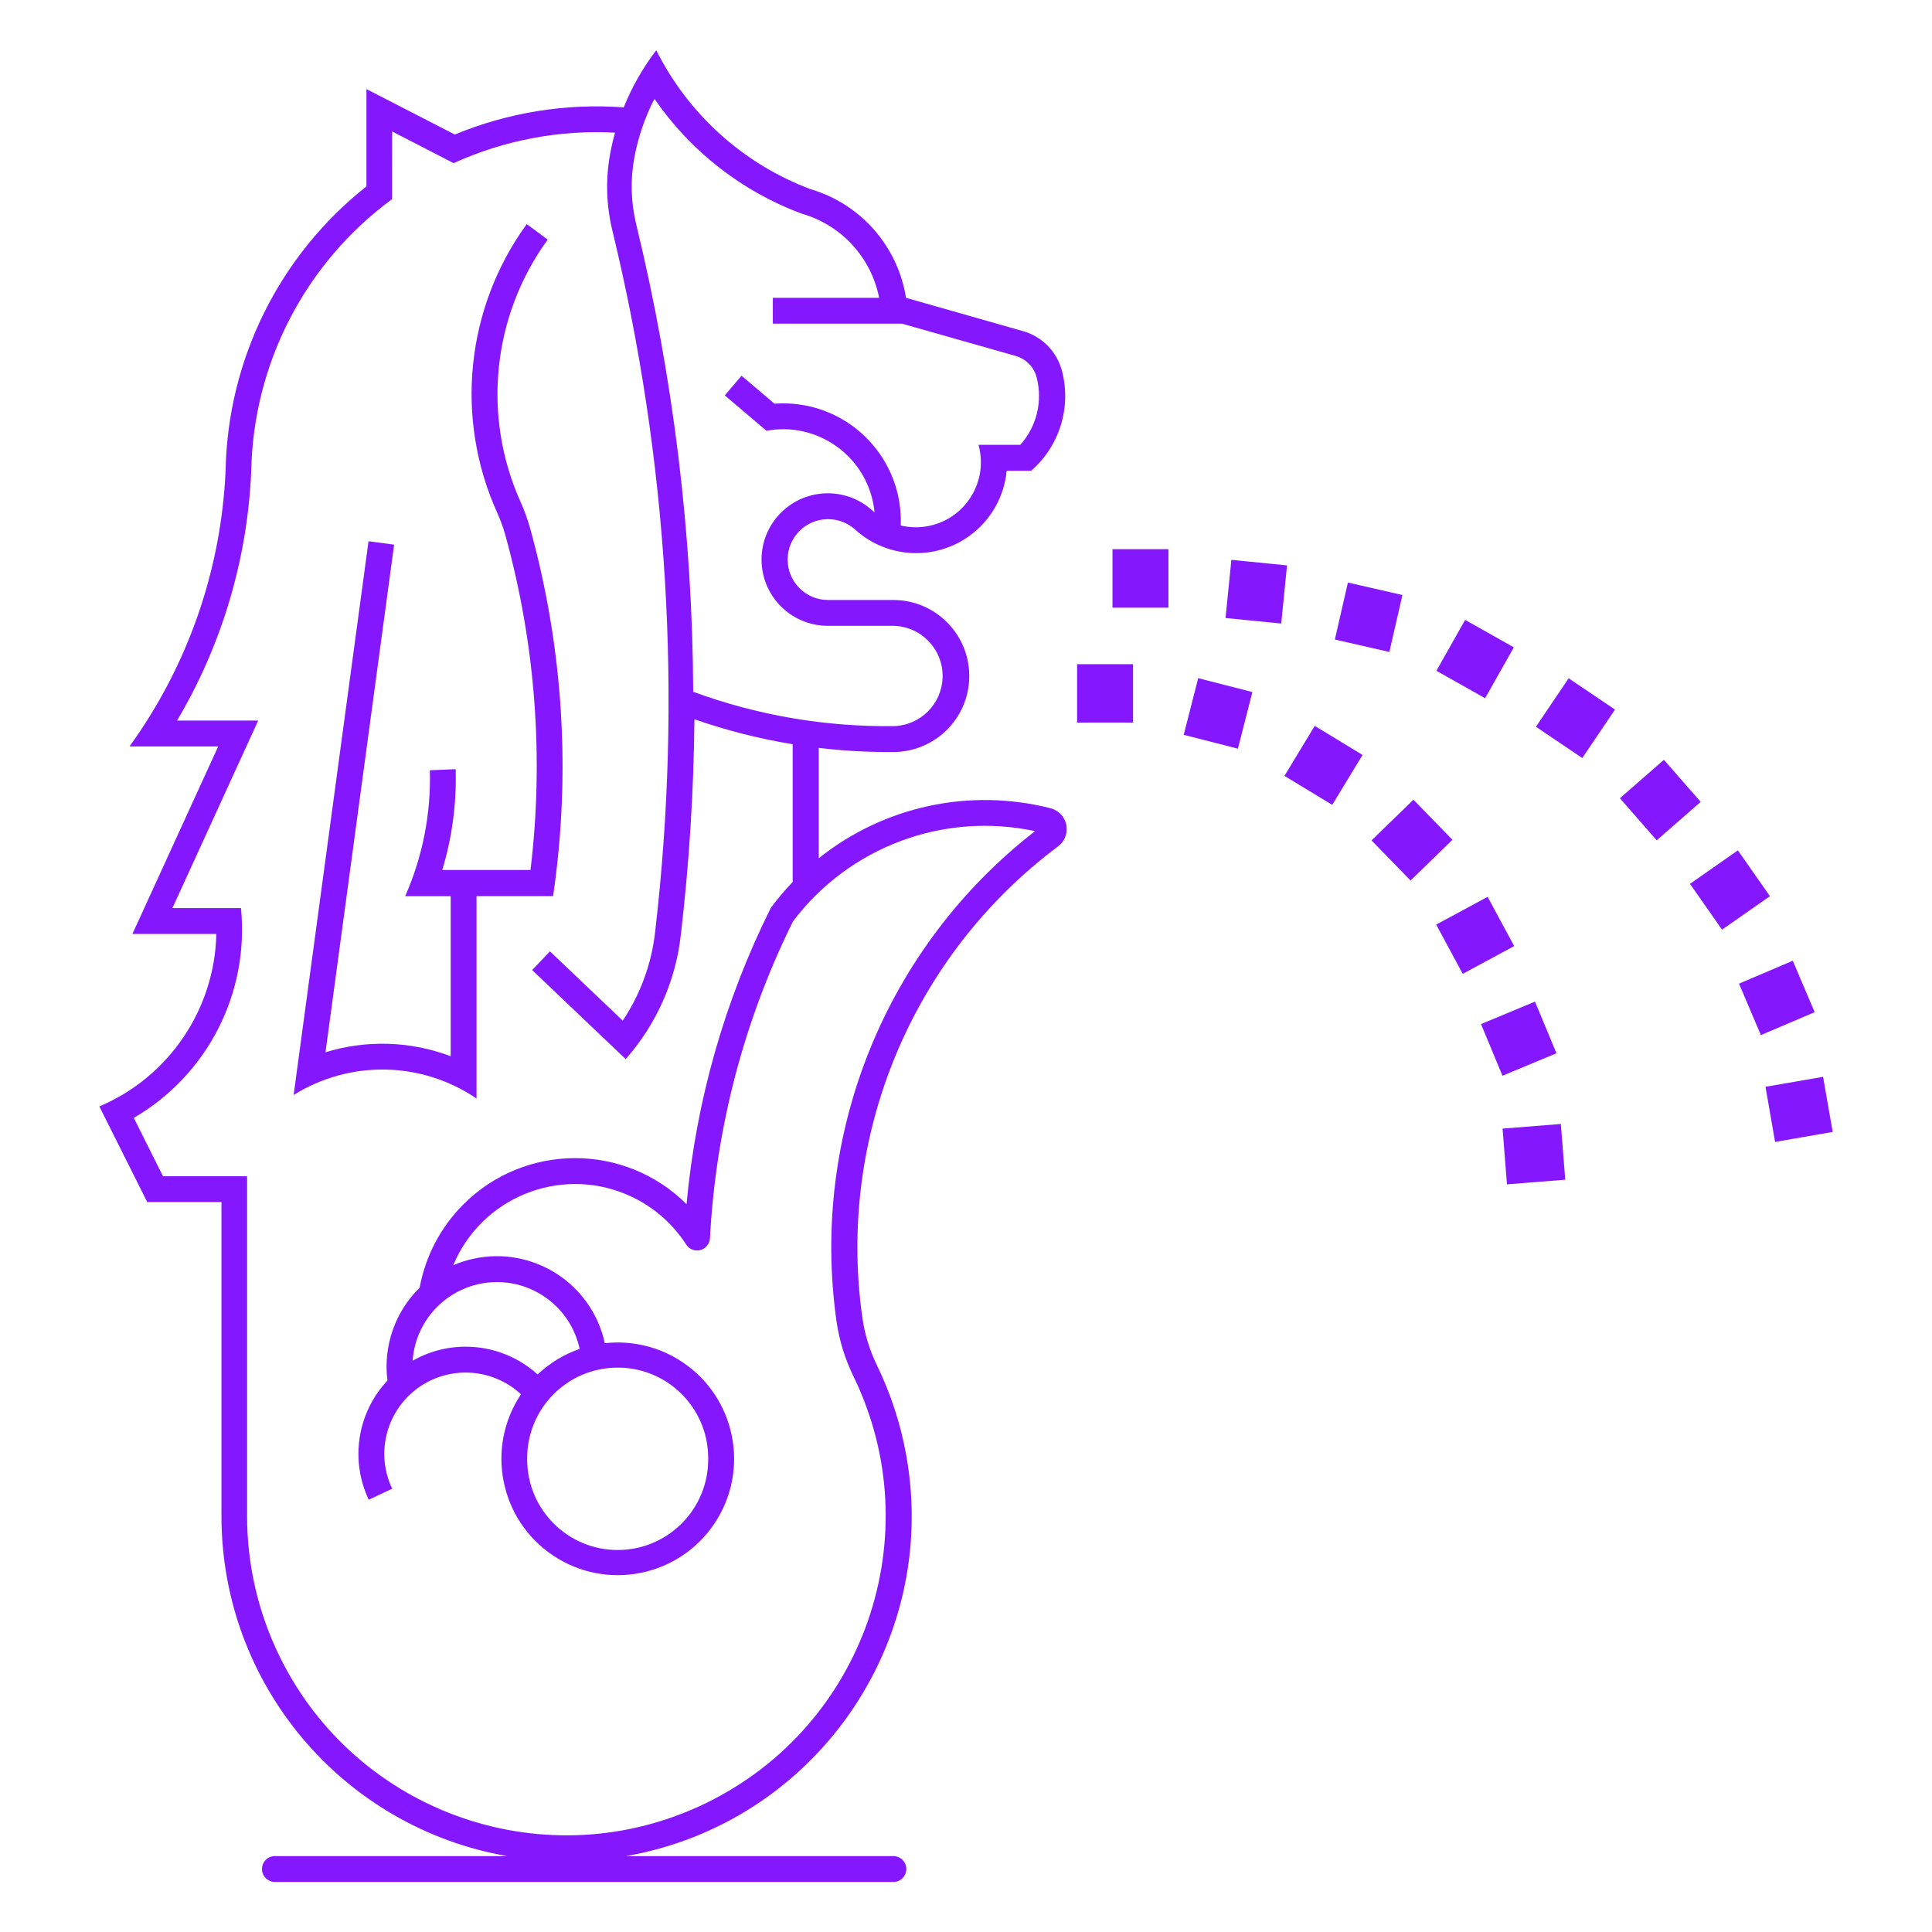 <?xml version="1.0" encoding="utf-8"?>
<!-- Generator: Adobe Illustrator 25.0.0, SVG Export Plug-In . SVG Version: 6.00 Build 0)  -->
<svg version="1.1" id="Layer_1" xmlns="http://www.w3.org/2000/svg" xmlns:xlink="http://www.w3.org/1999/xlink" x="0px" y="0px"
	 viewBox="0 0 1350 1350" style="enable-background:new 0 0 1350 1350;" xml:space="preserve">
<style type="text/css">
	.st0{fill:#8517FF;}
</style>
<g transform="translate(0,-284.3)">
	<path class="st0" d="M458.68,319.26c-9.41,12.24-17.1,25.72-22.84,40.06c-40.3-2.96-80.73,3.54-118.07,18.98l-61.72-31.76v68.01
		c-60.82,48.12-96.93,120.94-98.41,198.48c-3.05,69.47-26.4,136.52-67.16,192.85h61.99L92.53,936.91h58.64
		c-1.18,52.76-33.18,99.92-81.76,120.52l33.46,66.82h51.88v219.44c-0.01,117.17,84.2,217.39,199.61,237.57H191.69
		c-4.99,0.23-8.85,4.46-8.62,9.45c0.21,4.67,3.95,8.41,8.62,8.62h432.97c4.99-0.23,8.85-4.46,8.62-9.45
		c-0.21-4.67-3.95-8.41-8.62-8.62H437.43c131.19-22.95,218.94-147.91,195.99-279.1c-3.89-22.21-10.87-43.77-20.74-64.04
		c-5.09-10.48-8.5-21.7-10.12-33.24c-17.87-126.46,34.54-252.61,136.76-329.17c6.66-4.97,8.04-14.4,3.07-21.06
		c-2.06-2.77-5.01-4.73-8.34-5.59c-56.47-14.37-116.42-1.44-161.94,34.95v-77.11c17.82,2.12,35.75,3.07,53.69,2.85
		c29.32-0.9,52.36-25.4,51.46-54.72c-0.87-28.48-24.07-51.2-52.56-51.48h-46.14c-15.6-0.03-28.22-12.7-28.19-28.29
		c0.03-15.6,12.7-28.22,28.3-28.19c6.97,0.01,13.7,2.6,18.87,7.28l0,0c25.99,23.55,66.15,21.58,89.7-4.41
		c9.21-10.16,14.88-23.02,16.17-36.67h17.1c19.88-17.29,28.23-44.35,21.54-69.83c-3.5-13.38-13.8-23.93-27.1-27.73l-81.88-23.3
		c-5.71-36.11-31.73-65.7-66.82-75.97c-46.88-17.64-85.36-52.35-107.74-97.16L458.68,319.26z M457.58,353.76
		c25.21,36.48,61.01,64.35,102.57,79.83c27.68,7.86,48.6,30.58,54.15,58.81h-74.28v18.07h90.3l79.43,22.56
		c7.17,2.05,12.72,7.73,14.6,14.94l0,0c4.36,16.64,0.07,34.36-11.42,47.16h-29.2c6.72,24.18-7.43,49.23-31.61,55.95
		c-7.41,2.06-15.23,2.2-22.72,0.42c1.72-45.38-33.68-83.57-79.07-85.28c-3.06-0.12-6.12-0.06-9.17,0.16l-23.01-19.55l-11.7,13.75
		l29.09,24.72c34.85-6.45,68.33,16.58,74.77,51.43c0.35,1.88,0.61,3.77,0.79,5.67c-0.56-0.48-1.11-0.98-1.65-1.48
		c-18.99-17.13-48.27-15.63-65.4,3.36c-17.13,18.99-15.63,48.27,3.36,65.4c8.49,7.66,19.52,11.91,30.95,11.93h46.14
		c19.35,0.49,34.63,16.58,34.14,35.92c-0.47,18.65-15.48,33.67-34.14,34.14c-47.78,0.61-95.27-7.52-140.13-23.98
		c-0.5-110.07-13.86-219.7-39.83-326.67c-3.76-15.44-4.17-31.5-1.21-47.1c2.66-13.97,7.29-27.5,13.74-40.17L457.58,353.76z
		 M273.99,376.14l42.96,22.16c35.34-16.07,74.03-23.38,112.79-21.31c-1.25,4.48-2.31,9.01-3.19,13.58
		c-3.47,18.13-3.02,36.78,1.32,54.72c38.87,160.23,49.01,326.09,29.94,489.86c-2.43,22.3-10.21,43.68-22.67,62.33l-50.85-48.41
		l-12.45,13.07l65.35,62.22c21.56-24.37,35.04-54.82,38.58-87.17l0,0c5.82-49.89,8.98-100.06,9.46-150.29
		c22.34,7.78,45.3,13.62,68.65,17.44v96.26c-5.45,5.67-10.54,11.69-15.23,18.01c-32.31,64.79-52.29,135.02-58.93,207.11
		c-43.21-43.02-113.11-42.86-156.13,0.35c-15.75,15.82-26.34,36.05-30.36,58.01c-17.25,16.92-25.57,40.93-22.5,64.89
		c-21.06,22.44-26.25,55.48-13.07,83.3l16.36-7.73c-13.45-28.35-1.36-62.24,26.99-75.68c21.01-9.97,45.98-6.12,63.02,9.71
		c-24.91,37.35-14.82,87.82,22.54,112.73c37.35,24.91,87.82,14.81,112.73-22.54c24.91-37.35,14.82-87.82-22.54-112.73
		c-15.94-10.62-35.11-15.28-54.15-13.15c-9.03-41.64-50.1-68.07-91.74-59.04c-4.86,1.05-9.61,2.58-14.18,4.55
		c19.67-47.05,73.75-69.25,120.8-49.59c17.23,7.2,31.88,19.46,42,35.16c2.71,4.18,8.31,5.38,12.49,2.66
		c2.41-1.56,3.93-4.17,4.1-7.04c4.05-76.99,23.8-152.34,58.01-221.44c39.32-52.13,105.3-76.73,169.16-63.07
		c-104.29,80.96-157.24,211.56-138.76,342.29c1.9,13.4,5.89,26.42,11.82,38.58c53.94,110.77,7.88,244.3-102.9,298.25
		s-244.3,7.88-298.25-102.89c-14.81-30.41-22.51-63.79-22.52-97.62v-237.46H113.9l-20.4-40.79c51.51-29.99,80.78-87.29,74.89-146.6
		h-47.91l59.95-131.03h-56.7c31.35-52.92,49.15-112.76,51.82-174.22c1.37-75.25,37.76-145.56,98.41-190.12L273.99,376.14z
		 M344.85,1180.22c28.74-1.17,54.15,18.52,60.18,46.65c-10.95,3.79-20.97,9.87-29.38,17.84c-23.98-21.73-59.2-25.61-87.33-9.6
		C290.43,1205.09,314.77,1181.45,344.85,1180.22L344.85,1180.22z M430.31,1239.94c34.91-0.73,63.8,26.98,64.53,61.89
		c0.01,0.62,0.02,1.24,0.01,1.86c0.25,34.93-27.87,63.44-62.79,63.69s-63.44-27.86-63.69-62.79c0-0.3,0-0.6,0-0.9
		C368.08,1269.07,395.69,1240.65,430.31,1239.94z"/>
	<path class="st0" d="M368.06,440.89c-42.55,58.56-50.47,135.43-20.75,201.44c2.35,5.18,4.3,10.53,5.83,16.01
		c21.04,76.06,27.01,155.5,17.55,233.85h-61.64c6.88-22.82,10.04-46.6,9.35-70.43l-18.04,0.77c0.86,30.24-5.03,60.3-17.24,87.98
		h31.8v111.84c-28.04-10.61-58.82-11.59-87.48-2.77l47.95-354.7l-17.89-2.39l-52.33,386.95c39.32-24.59,89.46-23.62,127.8,2.46
		v-141.4h53.49c12.6-85.75,7.16-173.18-15.94-256.71c-1.76-6.37-4-12.6-6.71-18.63c-27.07-60.11-19.86-130.1,18.89-183.43
		L368.06,440.89z"/>
	<path class="st0" d="M777.36,668.04h39.09v40.87h-39.09V668.04z"/>
	<path class="st0" d="M860.43,675.51l38.89,3.85L895.25,720l-38.9-3.85L860.43,675.51z"/>
	<path class="st0" d="M941.86,691.37l38.1,8.7l-9.13,39.8l-38.09-8.7L941.86,691.37z"/>
	<path class="st0" d="M1023.77,717.46l34.03,19.17l-20.07,35.56l-34.03-19.17L1023.77,717.46z"/>
	<path class="st0" d="M1096.1,758.26l32.39,21.86l-22.86,33.87l-32.39-21.86L1096.1,758.26z"/>
	<path class="st0" d="M1162.66,815.22l25.72,29.4l-30.75,26.86l-25.72-29.41L1162.66,815.22z"/>
	<path class="st0" d="M1214.36,878.49l22.39,32.02l-33.47,23.4l-22.4-32.02L1214.36,878.49z"/>
	<path class="st0" d="M1252.72,955.62l15.28,35.95l-37.58,16.01l-15.28-35.95L1252.72,955.62z"/>
	<path class="st0" d="M1273.89,1036.75l6.71,38.49l-40.24,7l-6.71-38.56L1273.89,1036.75z"/>
	<path class="st0" d="M752.64,748.4h39.08v40.8h-39.08V748.4z"/>
	<path class="st0" d="M837.25,758.18l37.86,9.7l-10.12,39.57l-37.86-9.7L837.25,758.18z"/>
	<path class="st0" d="M918.68,791.51l33.42,20.32l-21.19,34.87l-33.4-20.24L918.68,791.51z"/>
	<path class="st0" d="M987.64,843.08l27.25,28.02l-29.26,28.48l-27.26-28.02L987.64,843.08z"/>
	<path class="st0" d="M1039.49,910.97l18.55,34.41l-35.94,19.4l-18.55-34.41L1039.49,910.97z"/>
	<path class="st0" d="M1072.59,984.18l15,36.1l-37.73,15.7l-14.99-36.1L1072.59,984.18z"/>
	<path class="st0" d="M1090.65,1069.69l3.08,38.95l-40.72,3.23l-3.08-38.95L1090.65,1069.69z"/>
</g>
</svg>
